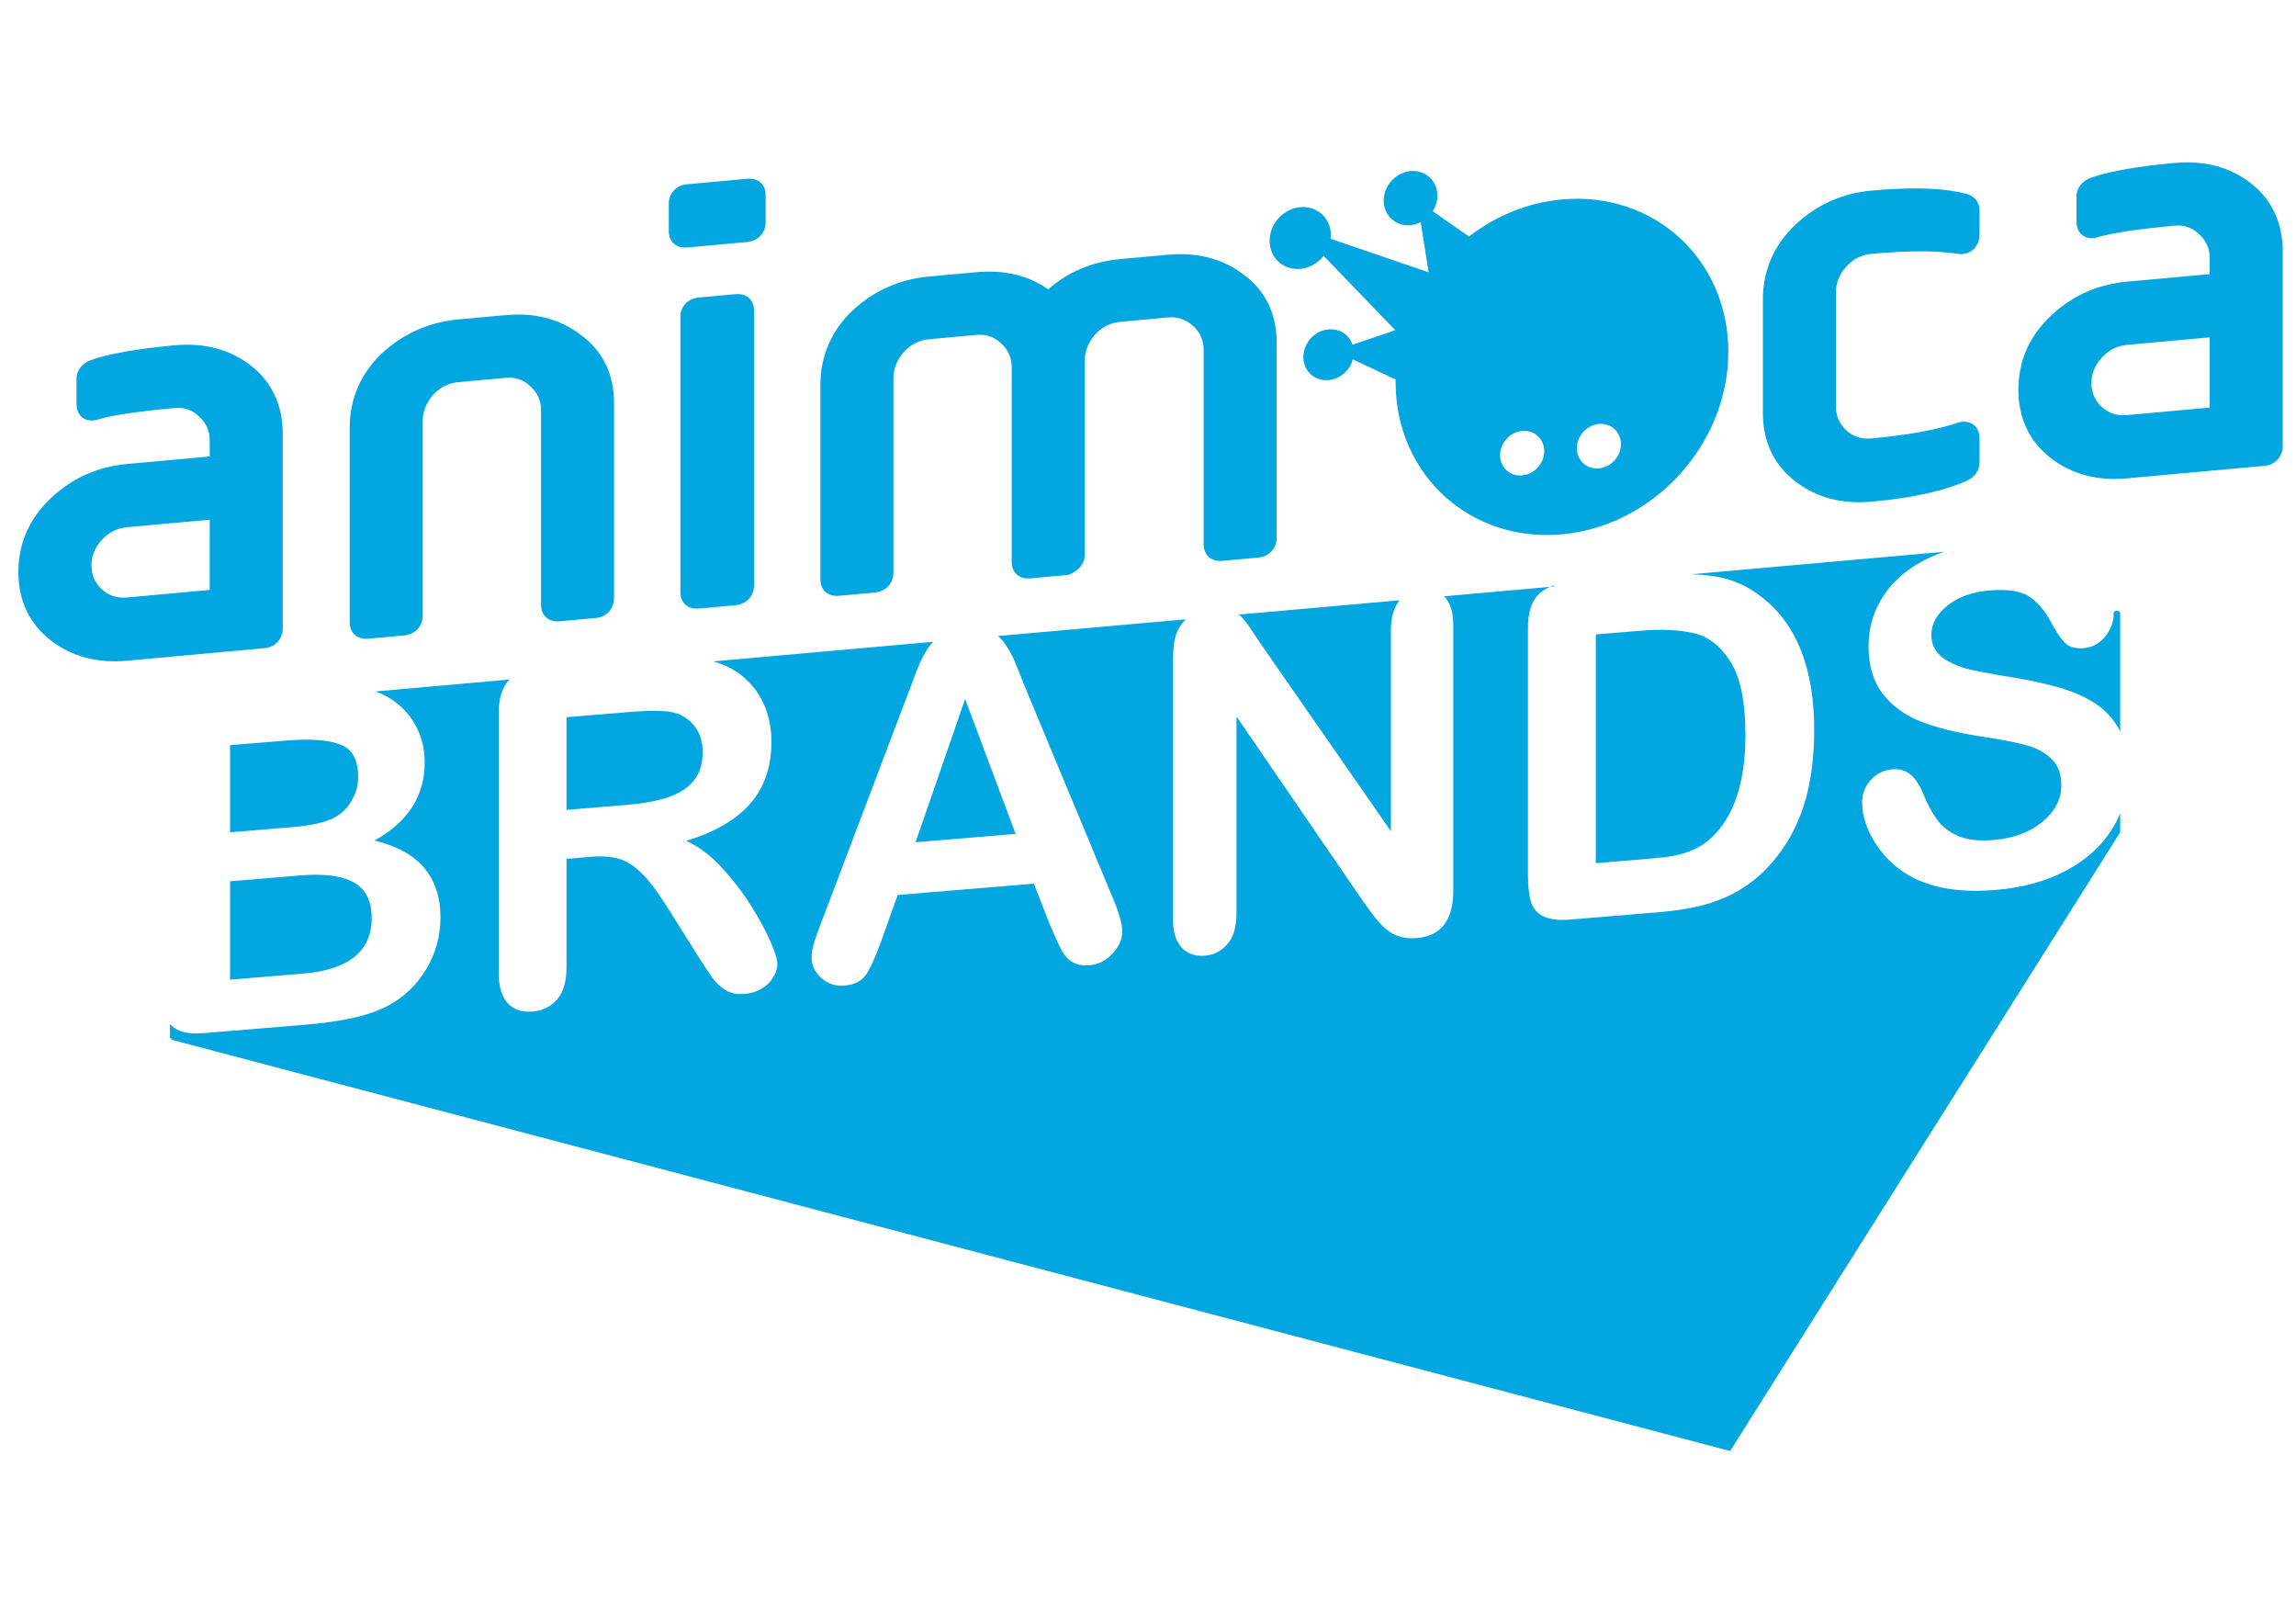 <svg width="99" height="70" viewBox="0 0 99 70" fill="none" xmlns="http://www.w3.org/2000/svg">
<path fill-rule="evenodd" clip-rule="evenodd" d="M53.423 26.495C53.415 26.488 53.41 26.484 53.406 26.48C53.413 26.486 53.423 26.495 53.423 26.495ZM83.869 23.772C83.891 23.765 83.884 23.767 83.869 23.772V23.772ZM29.646 10.668L32.203 10.435C32.687 10.391 33.013 10.045 33.013 9.575V8.395C33.013 8.017 32.762 7.658 32.203 7.709L29.646 7.942C29.087 7.993 28.837 8.397 28.837 8.776V9.956C28.837 10.426 29.162 10.713 29.646 10.668ZM77.416 20.757C78.313 21.45 79.417 21.744 80.697 21.628C82.47 21.466 83.813 21.17 84.81 20.725C85.155 20.566 85.354 20.274 85.354 19.923V18.908C85.355 18.245 84.806 18.09 84.417 18.224C83.477 18.537 82.26 18.758 80.697 18.901C80.269 18.94 79.903 18.823 79.608 18.549C79.312 18.274 79.161 17.927 79.161 17.514V12.608C79.161 12.197 79.312 11.821 79.608 11.494C79.904 11.166 80.27 10.982 80.697 10.943C82.259 10.801 83.509 10.801 84.411 10.942C84.855 11.014 85.354 10.745 85.354 10.087V9.073C85.354 8.739 85.177 8.487 84.833 8.367C83.842 8.103 82.489 8.053 80.697 8.217C79.418 8.333 78.305 8.837 77.389 9.714C76.489 10.572 76.013 11.674 76.013 12.895V17.801C76.013 19.042 76.485 20.036 77.416 20.757ZM36.184 25.686L37.713 25.546C38.197 25.502 38.523 25.156 38.523 24.686V16.29C38.523 15.897 38.677 15.517 38.971 15.174C39.265 14.849 39.631 14.665 40.059 14.625L42.115 14.438C42.527 14.401 42.88 14.523 43.176 14.813C43.474 15.088 43.623 15.429 43.623 15.825V24.221C43.623 24.691 43.95 24.978 44.434 24.934L45.989 24.792C46.066 24.785 46.14 24.761 46.211 24.723C46.674 24.474 46.772 24.157 46.772 23.934V15.538C46.772 15.144 46.926 14.764 47.22 14.422C47.515 14.097 47.881 13.912 48.308 13.874L50.363 13.686C50.779 13.648 51.136 13.77 51.452 14.059C51.75 14.334 51.9 14.675 51.9 15.071V23.467C51.9 23.937 52.225 24.223 52.71 24.179L54.237 24.04C54.721 23.996 55.047 23.65 55.047 23.18V14.784C55.047 13.534 54.573 12.547 53.645 11.855C52.746 11.158 51.642 10.866 50.363 10.982L48.308 11.169C47.096 11.28 46.053 11.718 45.198 12.475C44.346 11.874 43.311 11.625 42.115 11.734L40.059 11.921C38.792 12.037 37.682 12.53 36.752 13.394C35.852 14.253 35.375 15.354 35.375 16.577V24.973C35.375 25.443 35.7 25.73 36.184 25.686ZM53.459 26.526C53.6 26.66 53.744 26.836 53.892 27.055C54.04 27.274 54.193 27.502 54.35 27.74L59.974 35.836V27.194C59.974 26.632 60.094 26.201 60.334 25.9C60.34 25.892 60.347 25.886 60.353 25.878L53.423 26.495C53.435 26.505 53.447 26.515 53.459 26.526ZM31.702 12.683L30.147 12.825C29.588 12.876 29.337 13.282 29.337 13.661V25.523C29.337 25.993 29.663 26.28 30.147 26.236L31.702 26.094C32.186 26.05 32.512 25.704 32.512 25.234V13.372C32.512 12.993 32.261 12.632 31.702 12.683ZM56.618 11.42C56.799 11.32 56.95 11.184 57.071 11.028L60.163 14.235L58.319 14.863C58.26 14.683 58.154 14.521 57.998 14.4C57.542 14.047 56.856 14.159 56.463 14.653C56.071 15.146 56.121 15.833 56.577 16.186C57.032 16.54 57.72 16.426 58.111 15.933C58.219 15.798 58.29 15.648 58.331 15.494L60.182 16.361C60.181 16.398 60.176 16.434 60.176 16.471C60.176 20.458 63.387 23.397 67.349 23.036C71.311 22.674 74.522 19.15 74.522 15.163C74.522 11.177 71.311 8.238 67.349 8.599C65.864 8.734 64.484 9.314 63.34 10.197L61.778 9.107C61.893 8.925 61.967 8.717 61.978 8.493C62.009 7.849 61.516 7.347 60.876 7.372C60.239 7.401 59.695 7.947 59.664 8.593C59.634 9.237 60.127 9.739 60.766 9.711C60.94 9.705 61.106 9.656 61.258 9.579L61.6 11.739L57.374 10.295C57.402 10.058 57.371 9.817 57.267 9.597C56.962 8.957 56.177 8.736 55.514 9.103C54.85 9.469 54.56 10.286 54.865 10.926C55.169 11.566 55.956 11.788 56.618 11.42ZM68.941 18.277C69.467 18.23 69.892 18.621 69.892 19.148C69.892 19.677 69.467 20.145 68.941 20.192C68.415 20.24 67.99 19.85 67.99 19.321C67.99 18.794 68.415 18.326 68.941 18.277ZM65.633 18.579C66.159 18.531 66.585 18.923 66.585 19.449C66.585 19.978 66.159 20.446 65.633 20.494C65.107 20.542 64.682 20.152 64.682 19.623C64.682 19.096 65.107 18.627 65.633 18.579ZM72.913 24.757C72.888 24.756 72.877 24.755 72.874 24.755C72.879 24.755 72.897 24.756 72.913 24.757ZM70.74 27.191L68.809 27.352V37.213L71.025 37.029C71.511 36.989 71.892 36.944 72.168 36.895C72.443 36.845 72.729 36.755 73.024 36.625C73.32 36.495 73.576 36.325 73.793 36.115C74.771 35.201 75.26 33.727 75.26 31.692C75.26 30.258 75.045 29.202 74.615 28.524C74.185 27.846 73.655 27.436 73.024 27.294C72.394 27.151 71.632 27.117 70.74 27.191ZM39.478 36.31L43.792 35.952L41.615 30.137L39.478 36.31ZM91.282 26.33C91.141 26.33 91.136 26.43 91.136 26.43C91.136 26.443 91.138 26.455 91.138 26.468C91.138 26.818 91.014 27.144 90.768 27.445C90.522 27.746 90.215 27.912 89.847 27.943C89.512 27.97 89.258 27.907 89.084 27.753C88.91 27.599 88.721 27.339 88.517 26.973C88.255 26.446 87.94 26.045 87.572 25.768C87.204 25.491 86.613 25.387 85.799 25.454C85.044 25.517 84.435 25.735 83.972 26.107C83.509 26.479 83.278 26.899 83.278 27.369C83.278 27.659 83.356 27.904 83.514 28.102C83.672 28.301 83.888 28.464 84.164 28.593C84.44 28.723 84.719 28.818 85.001 28.881C85.284 28.943 85.75 29.03 86.4 29.141C87.214 29.265 87.951 29.415 88.611 29.591C89.271 29.768 89.832 30.002 90.295 30.294C90.758 30.586 91.119 30.974 91.379 31.458C91.393 31.485 91.406 31.514 91.42 31.542V26.431C91.42 26.43 91.401 26.33 91.282 26.33ZM67.01 25.24C66.951 25.259 66.894 25.278 66.841 25.3L67.01 25.285V25.24ZM72.937 24.757C72.93 24.757 72.926 24.757 72.921 24.757C72.93 24.757 72.937 24.757 72.937 24.757ZM89.118 37.518C88.252 37.986 87.224 38.27 86.036 38.368C84.611 38.487 83.435 38.314 82.51 37.849C81.853 37.513 81.319 37.038 80.909 36.421C80.499 35.804 80.293 35.188 80.293 34.574C80.293 34.217 80.416 33.901 80.663 33.626C80.909 33.352 81.222 33.198 81.603 33.167C81.912 33.141 82.173 33.218 82.386 33.399C82.6 33.579 82.782 33.858 82.933 34.236C83.117 34.683 83.315 35.053 83.529 35.346C83.742 35.639 84.042 35.87 84.43 36.039C84.817 36.208 85.326 36.267 85.957 36.214C86.823 36.142 87.528 35.881 88.069 35.429C88.611 34.978 88.882 34.448 88.882 33.84C88.882 33.358 88.736 32.979 88.444 32.702C88.151 32.426 87.774 32.228 87.311 32.108C86.848 31.988 86.229 31.87 85.454 31.756C84.417 31.598 83.548 31.385 82.849 31.116C82.15 30.847 81.595 30.447 81.185 29.916C80.774 29.385 80.569 28.7 80.569 27.861C80.569 27.061 80.785 26.333 81.219 25.676C81.652 25.019 82.279 24.49 83.1 24.088C83.33 23.975 83.573 23.876 83.825 23.788L72.936 24.757C73.335 24.77 73.703 24.806 74.039 24.865C74.748 24.991 75.391 25.285 75.969 25.746C77.473 26.916 78.225 28.822 78.225 31.465C78.225 32.337 78.149 33.14 77.998 33.873C77.847 34.605 77.614 35.274 77.299 35.878C76.984 36.483 76.58 37.033 76.087 37.53C75.7 37.913 75.276 38.228 74.817 38.478C74.357 38.728 73.863 38.917 73.334 39.047C72.806 39.177 72.21 39.269 71.547 39.325L67.735 39.641C67.203 39.686 66.803 39.638 66.534 39.498C66.264 39.359 66.089 39.145 66.007 38.858C65.924 38.571 65.883 38.193 65.883 37.724V27.069C65.883 26.435 66.025 25.964 66.307 25.657C66.444 25.508 66.622 25.389 66.841 25.3L62.267 25.707C62.278 25.718 62.288 25.726 62.298 25.737C62.541 25.998 62.663 26.409 62.663 26.97V38.398C62.663 39.673 62.137 40.354 61.087 40.442C60.824 40.464 60.588 40.445 60.378 40.387C60.168 40.328 59.971 40.224 59.787 40.074C59.603 39.924 59.432 39.745 59.275 39.537C59.117 39.328 58.96 39.115 58.802 38.897L53.316 30.889V39.403C53.316 39.957 53.188 40.388 52.932 40.693C52.676 40.998 52.347 41.168 51.947 41.201C51.533 41.235 51.201 41.119 50.952 40.852C50.702 40.586 50.578 40.178 50.578 39.63V28.42C50.578 27.945 50.63 27.567 50.735 27.287C50.825 27.066 50.958 26.87 51.132 26.699L43.028 27.42C43.136 27.51 43.231 27.612 43.314 27.726C43.481 27.956 43.623 28.207 43.737 28.478C43.852 28.75 43.998 29.112 44.176 29.567L47.948 38.629C48.244 39.318 48.391 39.825 48.391 40.148C48.391 40.486 48.252 40.806 47.973 41.11C47.694 41.414 47.357 41.582 46.963 41.615C46.733 41.634 46.536 41.609 46.372 41.54C46.208 41.471 46.07 41.371 45.959 41.238C45.847 41.105 45.727 40.897 45.599 40.613C45.471 40.33 45.361 40.08 45.269 39.863L44.58 38.097L38.709 38.584L38.02 40.505C37.751 41.254 37.521 41.764 37.331 42.034C37.14 42.304 36.828 42.457 36.395 42.493C36.027 42.524 35.702 42.415 35.42 42.168C35.137 41.92 34.996 41.625 34.996 41.281C34.996 41.083 35.029 40.876 35.095 40.659C35.16 40.442 35.269 40.139 35.42 39.75L39.113 30.007C39.218 29.728 39.345 29.392 39.492 29C39.64 28.607 39.798 28.279 39.965 28.014C40.044 27.889 40.135 27.774 40.237 27.669L30.762 28.512C30.842 28.536 30.921 28.562 30.997 28.59C31.45 28.744 31.851 28.985 32.199 29.313C32.547 29.641 32.811 30.034 32.992 30.491C33.172 30.949 33.263 31.442 33.263 31.97C33.263 33.054 32.959 33.944 32.352 34.643C31.744 35.341 30.823 35.876 29.589 36.25C30.108 36.484 30.604 36.853 31.076 37.355C31.549 37.858 31.971 38.399 32.342 38.979C32.713 39.56 33.002 40.088 33.209 40.563C33.416 41.038 33.519 41.368 33.519 41.553C33.519 41.744 33.458 41.939 33.337 42.138C33.215 42.336 33.049 42.499 32.839 42.625C32.629 42.752 32.386 42.826 32.11 42.849C31.782 42.877 31.506 42.822 31.283 42.685C31.06 42.548 30.868 42.368 30.707 42.143C30.546 41.919 30.328 41.587 30.052 41.147L28.88 39.282C28.459 38.597 28.084 38.08 27.752 37.731C27.42 37.382 27.084 37.152 26.742 37.041C26.401 36.931 25.971 36.897 25.452 36.94L24.428 37.026V41.694C24.428 42.308 24.293 42.772 24.024 43.085C23.755 43.398 23.404 43.573 22.97 43.609C22.504 43.648 22.143 43.526 21.887 43.243C21.631 42.96 21.503 42.525 21.503 41.937V30.757C21.503 30.123 21.644 29.652 21.926 29.344C21.942 29.327 21.961 29.311 21.978 29.295L16.197 29.809C16.336 29.86 16.47 29.918 16.598 29.985C16.939 30.162 17.241 30.396 17.504 30.688C17.766 30.98 17.967 31.31 18.105 31.679C18.243 32.047 18.312 32.443 18.312 32.866C18.312 34.319 17.589 35.443 16.145 36.237C18.042 36.687 18.991 37.791 18.991 39.549C18.991 40.361 18.784 41.111 18.371 41.796C17.957 42.481 17.399 43.008 16.696 43.377C16.256 43.599 15.751 43.771 15.18 43.894C14.608 44.018 13.942 44.111 13.18 44.175L8.767 44.541C8.13 44.594 7.676 44.488 7.403 44.223C7.377 44.198 7.352 44.17 7.329 44.141V44.717C7.329 44.717 7.383 44.822 7.49 44.85C11.108 45.805 74.6 62.556 74.6 62.556L91.42 35.88V35.062C91.328 35.283 91.221 35.499 91.093 35.708C90.643 36.446 89.985 37.049 89.118 37.518ZM91.443 35.006C91.437 35.021 91.43 35.036 91.423 35.054C91.427 35.044 91.434 35.026 91.443 35.006ZM97.051 7.897C96.152 7.201 95.048 6.908 93.769 7.025C92.168 7.171 90.962 7.382 90.164 7.66C89.596 7.879 89.534 8.307 89.534 8.48V9.541C89.534 9.746 89.588 9.916 89.694 10.044C89.829 10.207 90.03 10.285 90.262 10.264C90.301 10.261 90.394 10.244 90.431 10.233C91.049 10.043 92.172 9.875 93.769 9.729C94.181 9.692 94.535 9.814 94.832 10.104C95.129 10.379 95.279 10.72 95.279 11.116V11.818L91.714 12.143C90.433 12.259 89.321 12.762 88.406 13.638C87.493 14.511 87.03 15.574 87.03 16.797C87.03 18.036 87.502 19.03 88.433 19.753C89.331 20.446 90.434 20.74 91.714 20.623L97.644 20.083C98.105 20.041 98.427 19.687 98.427 19.225V10.829C98.427 9.608 97.951 8.594 97.051 7.897ZM95.279 17.571L91.714 17.896C91.287 17.935 90.921 17.818 90.626 17.544C90.329 17.27 90.178 16.923 90.178 16.51C90.178 16.113 90.329 15.745 90.626 15.418C90.921 15.092 91.287 14.908 91.714 14.869L95.279 14.544V17.571ZM24.428 34.915L27.048 34.697C27.75 34.639 28.341 34.529 28.821 34.366C29.3 34.204 29.666 33.966 29.919 33.651C30.172 33.336 30.298 32.92 30.298 32.405C30.298 32.002 30.196 31.655 29.993 31.365C29.789 31.075 29.507 30.868 29.146 30.746C28.804 30.63 28.131 30.613 27.127 30.696L24.428 30.92V34.915H24.428ZM15.258 38.045C14.746 37.758 13.981 37.656 12.963 37.74L9.92 37.993V42.235L13.062 41.974C15.038 41.81 16.027 41.011 16.027 39.577C16.026 38.844 15.77 38.333 15.258 38.045ZM15.889 27.536L17.418 27.396C17.901 27.352 18.226 27.006 18.226 26.536V18.14C18.226 17.747 18.38 17.367 18.674 17.024C18.969 16.699 19.335 16.515 19.763 16.476L21.819 16.288C22.23 16.251 22.583 16.373 22.88 16.663C23.178 16.938 23.328 17.279 23.328 17.675V26.071C23.328 26.541 23.653 26.828 24.137 26.784L25.693 26.642C26.154 26.6 26.476 26.246 26.476 25.784V17.388C26.476 16.138 26.001 15.151 25.073 14.459C24.175 13.762 23.08 13.469 21.819 13.584L19.763 13.771C18.497 13.887 17.385 14.38 16.455 15.245C15.555 16.104 15.079 17.204 15.079 18.427V26.823C15.079 27.293 15.405 27.58 15.889 27.536ZM16.197 29.809C16.191 29.807 16.188 29.806 16.183 29.804C16.191 29.807 16.197 29.809 16.197 29.809ZM9.92 35.882L12.599 35.66C13.328 35.599 13.891 35.483 14.288 35.311C14.685 35.139 14.989 34.85 15.199 34.443C15.363 34.151 15.445 33.834 15.445 33.49C15.445 32.757 15.186 32.291 14.667 32.093C14.149 31.895 13.357 31.84 12.294 31.929L9.92 32.126V35.882H9.92ZM12.191 27.086V18.691C12.191 17.47 11.715 16.455 10.814 15.759C9.916 15.062 8.811 14.77 7.533 14.886C5.932 15.032 4.725 15.243 3.927 15.521C3.359 15.74 3.298 16.168 3.298 16.341V17.402C3.298 17.608 3.352 17.777 3.456 17.906C3.592 18.069 3.794 18.147 4.026 18.125C4.064 18.122 4.157 18.105 4.194 18.094C4.813 17.904 5.936 17.736 7.533 17.591C7.944 17.553 8.298 17.675 8.595 17.966C8.892 18.24 9.042 18.581 9.042 18.977V19.679L5.478 20.004C4.197 20.121 3.085 20.623 2.17 21.5C1.256 22.373 0.793 23.435 0.793 24.658C0.793 25.897 1.265 26.893 2.197 27.614C3.094 28.307 4.198 28.601 5.478 28.485L11.407 27.944C11.869 27.902 12.191 27.549 12.191 27.086ZM9.042 25.433L5.478 25.758C5.05 25.797 4.684 25.68 4.39 25.406C4.092 25.131 3.942 24.784 3.942 24.371C3.942 23.975 4.092 23.606 4.39 23.279C4.684 22.954 5.05 22.77 5.478 22.73L9.042 22.406V25.433Z" fill="#02A6E1"/>
</svg>
